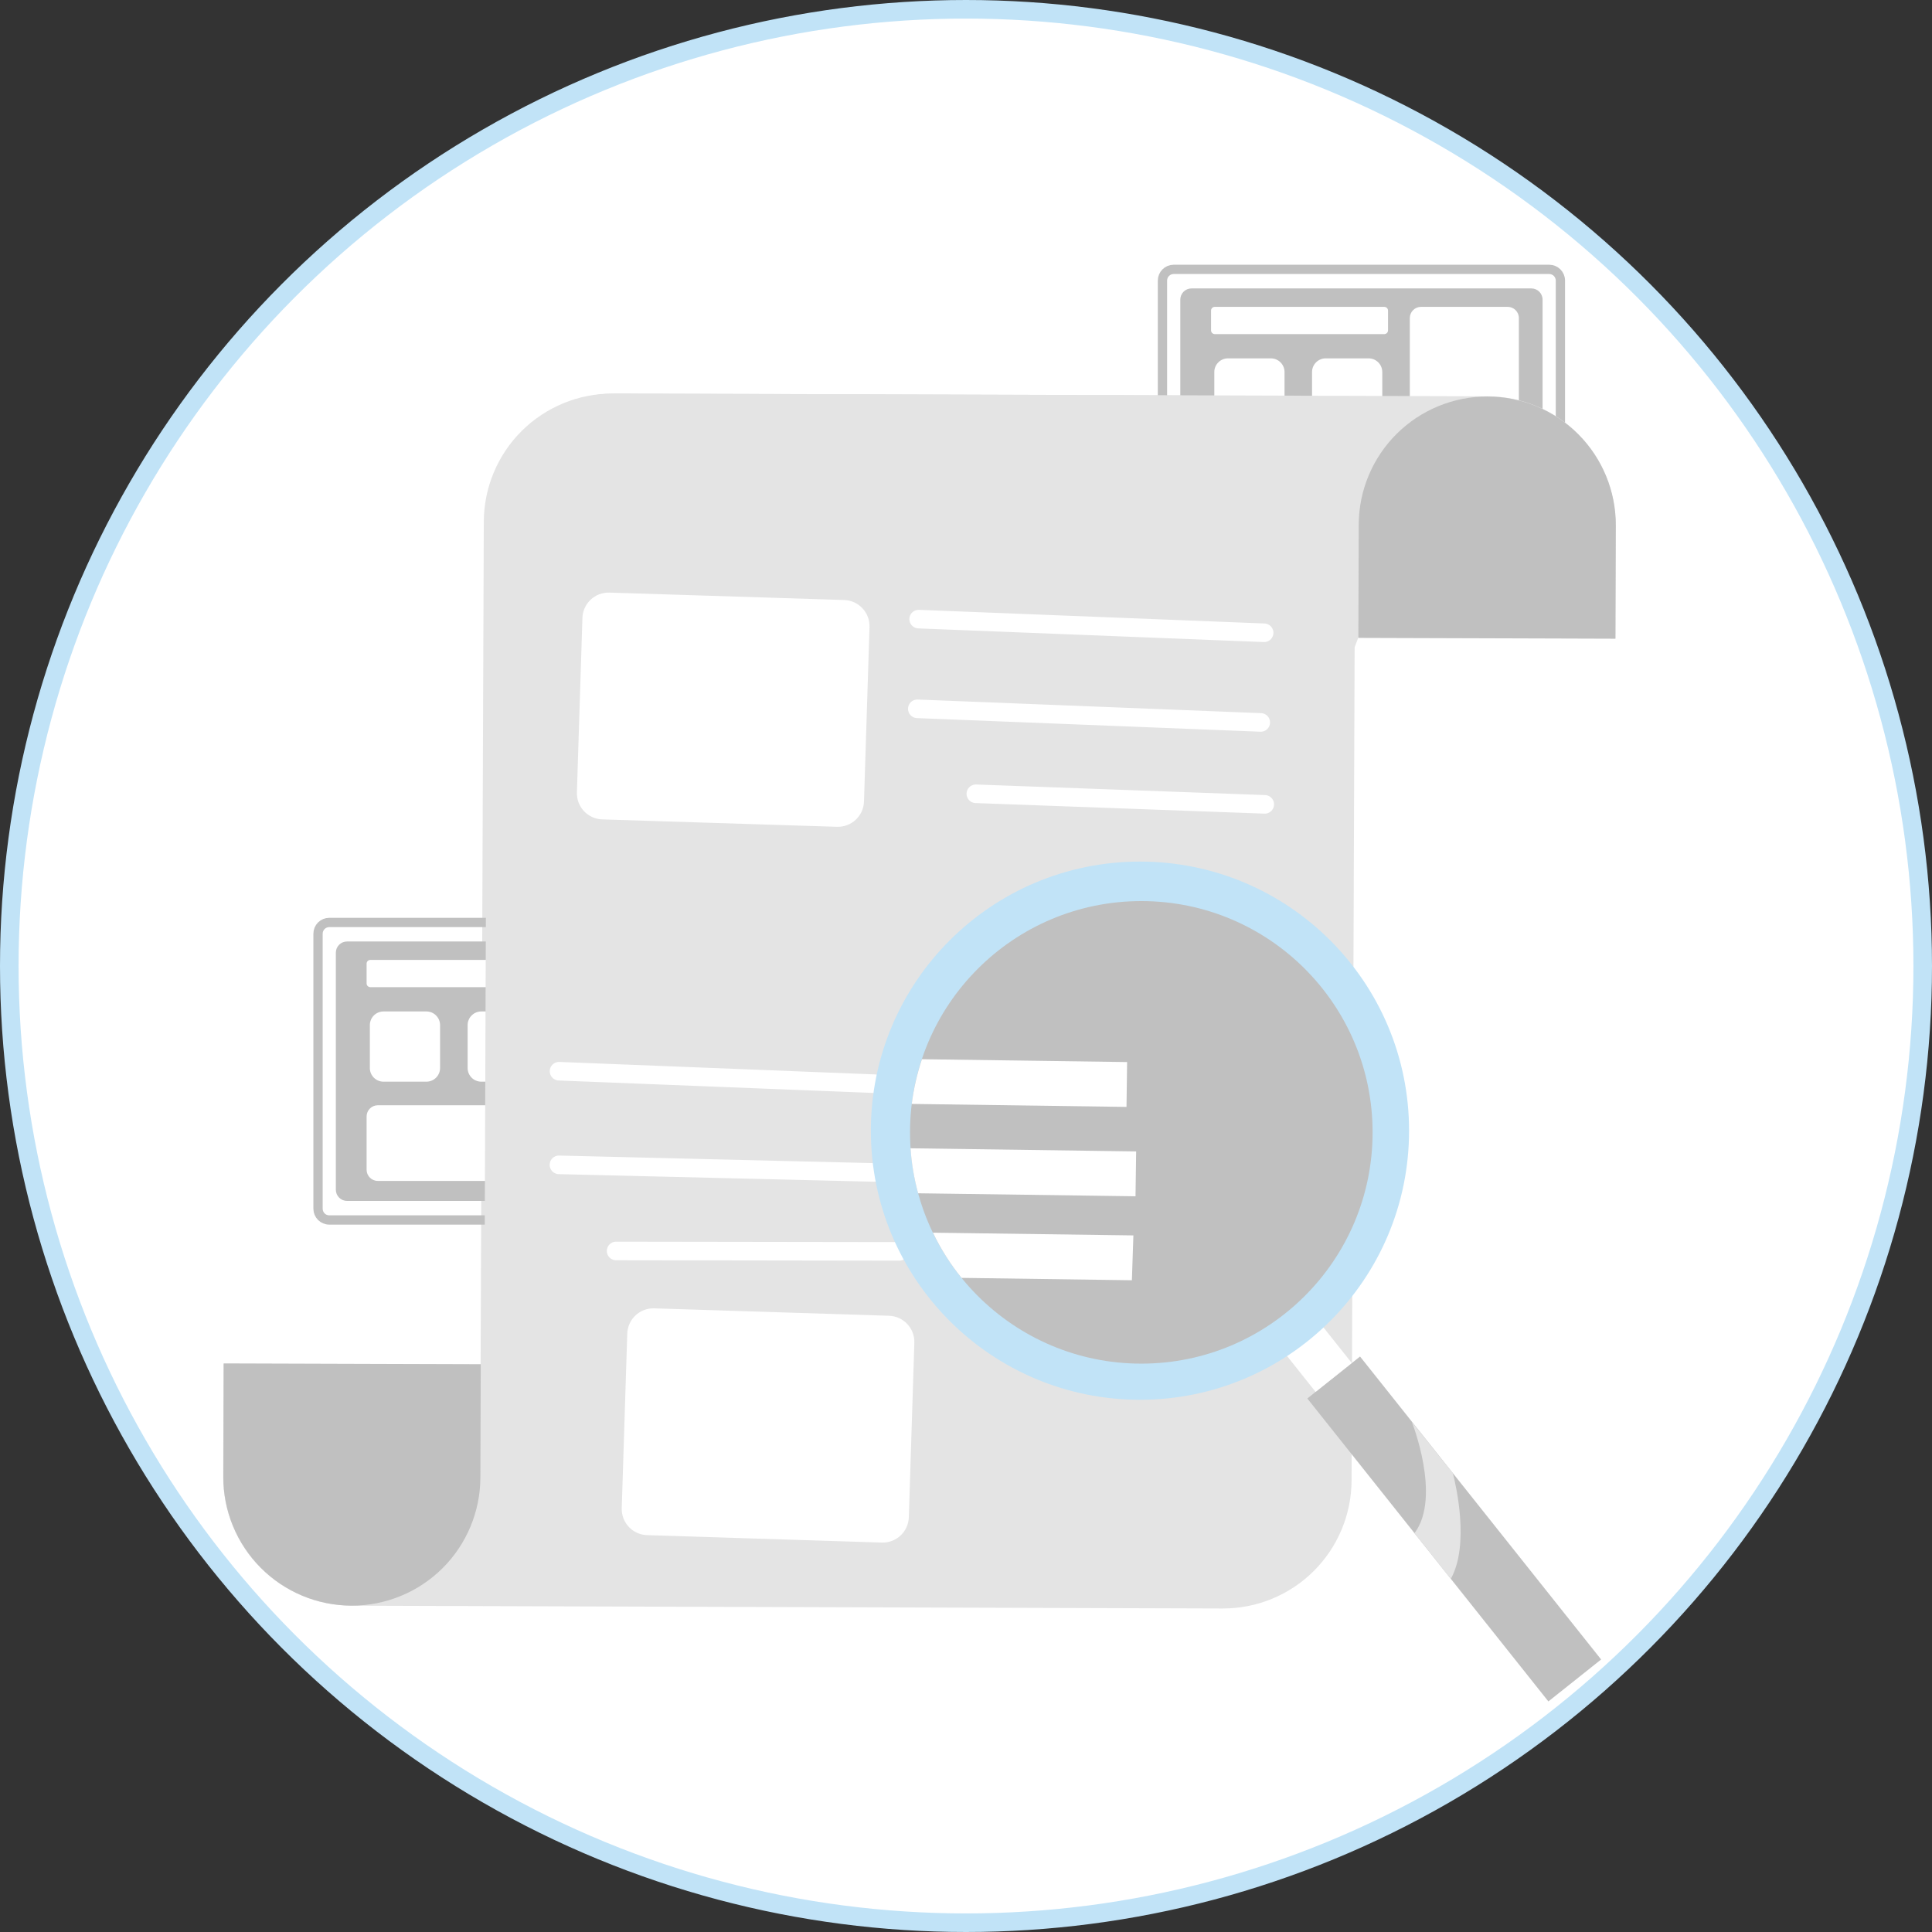 <svg width="208" height="208" viewBox="0 0 208 208" fill="none" xmlns="http://www.w3.org/2000/svg">
<rect x="0" y="0" width="208" height="208" fill="#333333" stroke="none"/>
<circle cx="104" cy="104" r="103" fill="white" stroke="#C1E3F7" stroke-width="2"/>
<path d="M52.086 56.177L51.744 146.895L24.068 146.806L24.028 158.999C24.019 162.667 25.468 166.188 28.054 168.789C30.64 171.39 34.154 172.857 37.822 172.869L51.66 172.913L131.63 173.171C133.447 173.176 135.248 172.824 136.929 172.134C138.61 171.444 140.139 170.43 141.428 169.149C142.717 167.868 143.741 166.346 144.442 164.669C145.143 162.992 145.506 161.194 145.512 159.377L145.939 42.629L65.969 42.371C64.15 42.365 62.349 42.718 60.667 43.409C58.985 44.1 57.456 45.115 56.166 46.397C54.877 47.679 53.853 49.203 53.153 50.881C52.453 52.559 52.09 54.359 52.086 56.177Z" fill="#E4E4E4"/>
<path d="M24.082 146.79L51.758 146.877L51.719 159.069C51.708 162.739 50.239 166.254 47.636 168.841C45.032 171.428 41.508 172.875 37.838 172.864C34.168 172.852 30.653 171.383 28.066 168.78C25.479 166.177 24.032 162.652 24.044 158.982L24.082 146.79Z" fill="#C0C0C0"/>
<path d="M140.746 150.56L146.423 146.043L172.377 178.66L166.7 183.177L140.746 150.56Z" fill="#C0C0C0"/>
<path d="M152.288 165.059L152.361 165.151L156.195 169.98C158.244 166.298 156.743 159.872 156.417 158.608L151.991 153.067C151.991 153.067 155.218 161.167 152.288 165.059Z" fill="#E4E4E4"/>
<path d="M75.875 99.313H35.448C34.781 99.313 34.24 99.853 34.24 100.52V130.136C34.24 130.802 34.781 131.343 35.448 131.343H75.875C76.542 131.343 77.082 130.802 77.082 130.136V100.52C77.082 99.853 76.542 99.313 75.875 99.313Z" stroke="#C0C0C0" stroke-miterlimit="10"/>
<path d="M73.952 101.361H37.363C36.696 101.361 36.156 101.901 36.156 102.568V128.083C36.156 128.75 36.696 129.291 37.363 129.291H73.952C74.619 129.291 75.159 128.75 75.159 128.083V102.568C75.159 101.901 74.619 101.361 73.952 101.361Z" fill="#C0C0C0"/>
<path d="M71.401 103.345H62.074C61.407 103.345 60.866 103.885 60.866 104.552V125.927C60.866 126.593 61.407 127.134 62.074 127.134H71.401C72.067 127.134 72.608 126.593 72.608 125.927V104.552C72.608 103.885 72.067 103.345 71.401 103.345Z" fill="#C1E3F7"/>
<path d="M57.313 118.993H40.675C40.008 118.993 39.468 119.534 39.468 120.201V125.931C39.468 126.597 40.008 127.138 40.675 127.138H57.313C57.98 127.138 58.52 126.597 58.52 125.931V120.201C58.52 119.534 57.98 118.993 57.313 118.993Z" fill="white"/>
<path d="M58.118 103.345H39.87C39.648 103.345 39.468 103.525 39.468 103.747V105.876C39.468 106.098 39.648 106.278 39.87 106.278H58.118C58.34 106.278 58.52 106.098 58.52 105.876V103.747C58.52 103.525 58.34 103.345 58.118 103.345Z" fill="white"/>
<path d="M45.906 108.894H41.29C40.477 108.894 39.818 109.553 39.818 110.366V114.982C39.818 115.795 40.477 116.454 41.29 116.454H45.906C46.719 116.454 47.378 115.795 47.378 114.982V110.366C47.378 109.553 46.719 108.894 45.906 108.894Z" fill="white"/>
<path d="M56.432 108.894H51.817C51.003 108.894 50.344 109.553 50.344 110.366V114.982C50.344 115.795 51.003 116.454 51.817 116.454H56.432C57.245 116.454 57.905 115.795 57.905 114.982V110.366C57.905 109.553 57.245 108.894 56.432 108.894Z" fill="white"/>
<path d="M166.786 29H126.359C125.692 29 125.151 29.541 125.151 30.207V59.823C125.151 60.489 125.692 61.03 126.359 61.03H166.786C167.453 61.03 167.993 60.489 167.993 59.823V30.207C167.993 29.541 167.453 29 166.786 29Z" stroke="#C0C0C0" stroke-miterlimit="10"/>
<path d="M164.867 31.052H128.278C127.611 31.052 127.071 31.593 127.071 32.259V57.775C127.071 58.441 127.611 58.982 128.278 58.982H164.867C165.534 58.982 166.074 58.441 166.074 57.775V32.259C166.074 31.593 165.534 31.052 164.867 31.052Z" fill="#C0C0C0"/>
<path d="M162.316 33.036H152.988C152.322 33.036 151.781 33.576 151.781 34.243V55.618C151.781 56.285 152.322 56.825 152.988 56.825H162.316C162.982 56.825 163.523 56.285 163.523 55.618V34.243C163.523 33.576 162.982 33.036 162.316 33.036Z" fill="white"/>
<path d="M148.228 48.681H131.59C130.923 48.681 130.382 49.221 130.382 49.888V55.618C130.382 56.285 130.923 56.825 131.59 56.825H148.228C148.895 56.825 149.435 56.285 149.435 55.618V49.888C149.435 49.221 148.895 48.681 148.228 48.681Z" fill="#C1E3F7"/>
<path d="M149.033 33.036H130.785C130.563 33.036 130.382 33.216 130.382 33.438V35.567C130.382 35.789 130.563 35.969 130.785 35.969H149.033C149.255 35.969 149.435 35.789 149.435 35.567V33.438C149.435 33.216 149.255 33.036 149.033 33.036Z" fill="white"/>
<path d="M136.821 38.581H132.205C131.392 38.581 130.733 39.24 130.733 40.053V44.669C130.733 45.482 131.392 46.142 132.205 46.142H136.821C137.634 46.142 138.293 45.482 138.293 44.669V40.053C138.293 39.24 137.634 38.581 136.821 38.581Z" fill="white"/>
<path d="M147.343 38.581H142.728C141.914 38.581 141.255 39.24 141.255 40.053V44.669C141.255 45.482 141.914 46.142 142.728 46.142H147.343C148.156 46.142 148.816 45.482 148.816 44.669V40.053C148.816 39.24 148.156 38.581 147.343 38.581Z" fill="white"/>
<path d="M120.532 136.461L146.232 68.651L173.913 68.744L173.949 56.547C173.955 54.73 173.602 52.929 172.912 51.248C172.222 49.567 171.208 48.038 169.927 46.749C168.646 45.46 167.124 44.436 165.447 43.735C163.771 43.035 161.972 42.671 160.155 42.665L146.317 42.621L66.347 42.363C64.528 42.357 62.726 42.71 61.043 43.401C59.361 44.093 57.831 45.109 56.542 46.392C55.252 47.675 54.229 49.2 53.529 50.879C52.83 52.558 52.468 54.358 52.465 56.177L52.038 172.925L120.532 136.461Z" fill="#E4E4E4"/>
<path d="M173.906 68.761L146.242 68.674L146.281 56.482C146.292 52.812 147.761 49.297 150.364 46.71C152.968 44.123 156.492 42.676 160.162 42.688C163.832 42.699 167.347 44.168 169.934 46.771C172.521 49.375 173.968 52.899 173.957 56.569L173.918 68.761L173.906 68.761Z" fill="#C0C0C0"/>
<path d="M139.959 143.74C139.307 144.258 138.624 144.736 137.915 145.173L141.637 149.852L145.536 146.746L141.814 142.07C141.228 142.662 140.609 143.22 139.959 143.74Z" fill="white"/>
<path d="M122.874 146.81C136.626 146.81 147.774 135.662 147.774 121.911C147.774 108.159 136.626 97.011 122.874 97.011C109.122 97.011 97.974 108.159 97.974 121.911C97.974 135.662 109.122 146.81 122.874 146.81Z" fill="#489EE0"/>
<path d="M95.712 141.656L70.435 140.857C68.88 140.808 67.58 142.029 67.531 143.583L66.937 162.37C66.888 163.924 68.109 165.225 69.663 165.274L94.941 166.073C96.496 166.122 97.796 164.901 97.845 163.346L98.439 144.56C98.488 143.005 97.267 141.705 95.712 141.656Z" fill="white"/>
<path d="M90.886 64.598L65.608 63.799C64.053 63.75 62.753 64.97 62.704 66.525L62.11 85.311C62.061 86.866 63.282 88.166 64.837 88.216L90.114 89.014C91.669 89.063 92.969 87.843 93.018 86.288L93.612 67.502C93.661 65.947 92.44 64.647 90.886 64.598Z" fill="white"/>
<path d="M94.208 116.672L60.186 115.328M94.103 126.224L60.178 125.408M96.828 134.723L66.331 134.678M98.904 66.655L136.096 68.124M98.759 76.312L135.734 77.777M105.06 85.459L136.165 86.597" stroke="white" stroke-width="2" stroke-linecap="round" stroke-linejoin="round"/>
<path d="M122.729 150.701C138.73 150.701 151.701 137.73 151.701 121.73C151.701 105.729 138.73 92.758 122.729 92.758C106.728 92.758 93.757 105.729 93.757 121.73C93.757 137.73 106.728 150.701 122.729 150.701Z" fill="#C1E3F7"/>
<path d="M122.874 146.81C136.626 146.81 147.774 135.662 147.774 121.911C147.774 108.159 136.626 97.011 122.874 97.011C109.122 97.011 97.974 108.159 97.974 121.911C97.974 135.662 109.122 146.81 122.874 146.81Z" fill="#C0C0C0"/>
<path d="M98.159 118.849L121.28 119.171L121.345 114.342L99.254 114.036C98.733 115.601 98.366 117.213 98.159 118.849ZM98.844 128.47L122.25 128.792L122.319 123.963L98.027 123.625C98.139 125.263 98.413 126.885 98.844 128.47ZM101.865 135.278C102.371 136.076 102.923 136.843 103.519 137.576L121.86 137.833L122.021 133.005L100.441 132.711C100.864 133.594 101.34 134.452 101.865 135.278Z" fill="white"/>
</svg>
